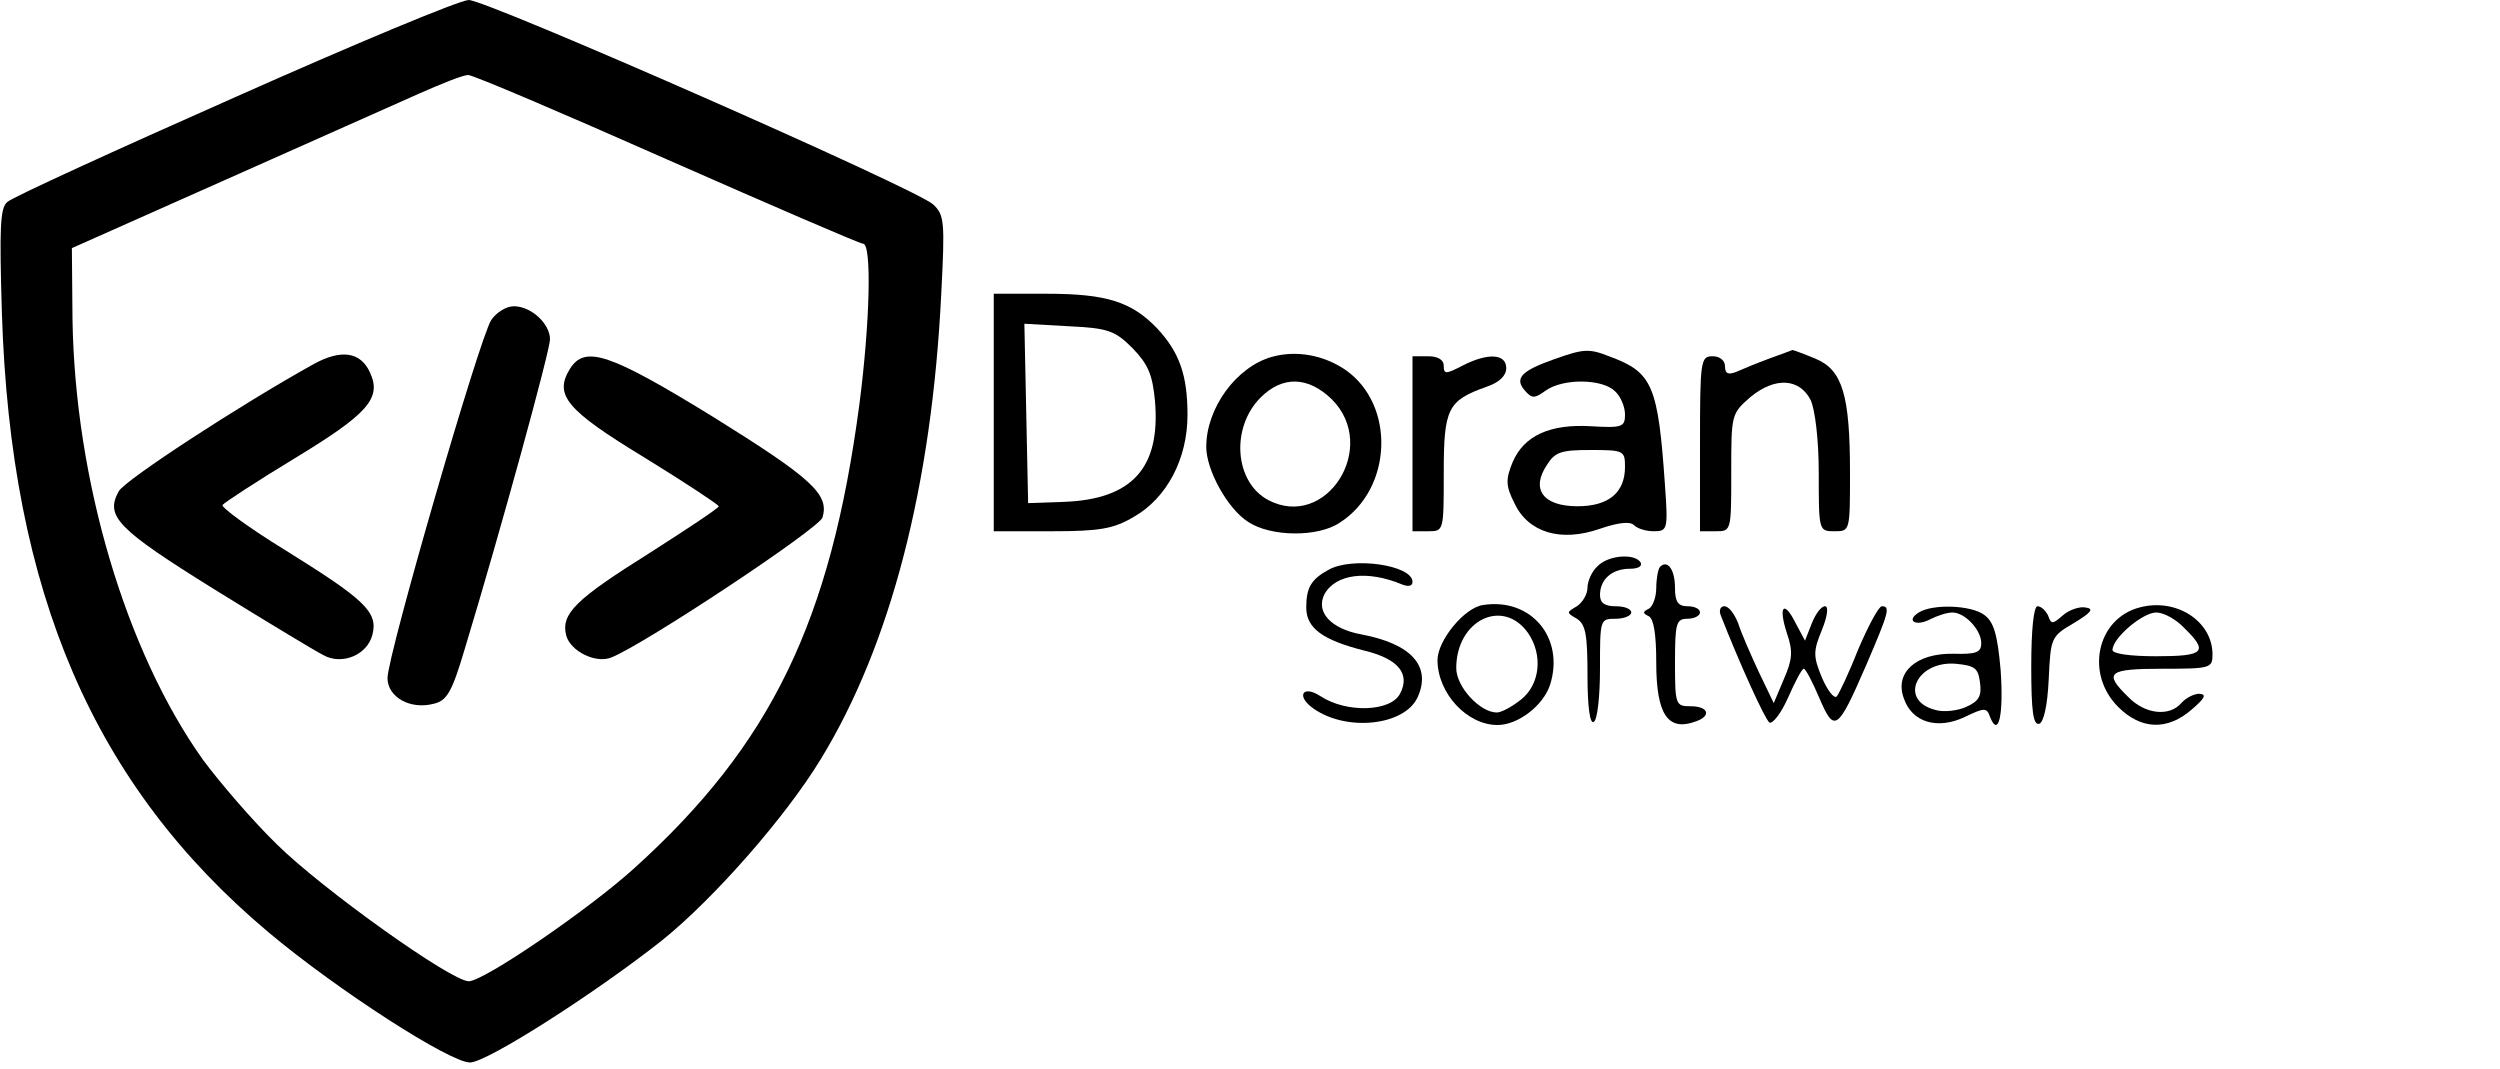 <?xml version="1.0" standalone="no"?>
<!DOCTYPE svg PUBLIC "-//W3C//DTD SVG 20010904//EN"
 "http://www.w3.org/TR/2001/REC-SVG-20010904/DTD/svg10.dtd">
<svg version="1.0" xmlns="http://www.w3.org/2000/svg"
 width="400pt" height="171pt" viewBox="0 0 400 171"
 preserveAspectRatio="xMidYMid meet">

<g transform="translate(0,171) scale(0.1,-0.1)"
fill="#000000" stroke="none">
<path d="M375 1554 c-192 -85 -356 -160 -363 -167 -12 -9 -13 -42 -9 -177 14
-449 147 -757 427 -992 111 -93 290 -208 322 -208 27 0 202 112 308 196 83 67
197 197 253 289 112 183 178 438 193 745 6 116 5 126 -13 143 -29 26 -714 327
-743 327 -14 0 -182 -70 -375 -156z m692 -99 c168 -74 309 -135 314 -135 14 0
11 -126 -6 -257 -46 -347 -141 -544 -360 -742 -74 -67 -241 -181 -265 -181
-28 0 -234 147 -307 219 -40 39 -92 100 -118 135 -124 174 -205 448 -209 705
l-1 114 245 109 c135 60 274 122 310 138 36 16 71 30 79 30 8 0 151 -61 318
-135z"/>
<path d="M786 1198 c-19 -29 -166 -537 -166 -573 0 -30 36 -51 74 -41 21 5 29
18 50 89 57 188 136 476 136 494 0 25 -30 53 -58 53 -12 0 -28 -10 -36 -22z"/>
<path d="M501 1127 c-117 -65 -301 -185 -311 -203 -22 -40 -3 -60 153 -157 84
-52 162 -99 174 -105 30 -17 71 0 79 33 9 36 -13 56 -140 135 -57 35 -102 68
-100 72 3 4 55 38 116 75 117 71 139 96 120 137 -15 33 -46 38 -91 13z"/>
<path d="M912 1120 c-26 -42 -6 -66 119 -142 65 -40 118 -75 119 -78 0 -3 -50
-36 -111 -75 -118 -74 -142 -97 -133 -132 7 -25 47 -45 72 -35 53 21 332 206
338 224 11 37 -16 62 -175 161 -166 102 -205 115 -229 77z"/>
<path d="M1590 1050 l0 -190 93 0 c77 0 99 4 131 23 53 30 86 93 86 163 0 64
-13 100 -48 138 -41 43 -81 56 -177 56 l-85 0 0 -190z m222 103 c25 -26 32
-42 36 -85 9 -107 -37 -157 -146 -161 l-57 -2 -3 144 -3 143 71 -4 c63 -3 74
-7 102 -35z"/>
<path d="M2035 1139 c-57 -16 -105 -82 -105 -144 0 -37 34 -99 67 -120 36 -24
112 -25 147 -1 84 54 89 188 9 244 -35 24 -79 32 -118 21z m96 -68 c76 -76 -9
-210 -102 -161 -54 29 -60 116 -12 164 35 35 76 34 114 -3z"/>
<path d="M2486 1135 c-51 -18 -63 -30 -47 -49 12 -14 16 -14 34 -1 28 20 91
19 111 -1 9 -8 16 -25 16 -37 0 -20 -4 -22 -54 -19 -66 4 -108 -15 -126 -58
-11 -27 -11 -37 3 -65 22 -47 74 -63 137 -41 29 10 48 12 54 6 6 -6 20 -10 32
-10 22 0 23 3 18 73 -11 160 -20 181 -87 206 -35 14 -43 13 -91 -4z m114 -172
c0 -41 -26 -63 -76 -63 -55 0 -75 27 -49 66 13 21 23 24 70 24 53 0 55 -1 55
-27z"/>
<path d="M2830 1136 c-19 -7 -43 -17 -52 -21 -13 -5 -18 -3 -18 9 0 9 -8 16
-20 16 -19 0 -20 -7 -20 -140 l0 -140 25 0 c25 0 25 0 25 94 0 93 0 94 31 121
39 32 78 30 96 -5 7 -15 13 -63 13 -117 0 -92 0 -93 25 -93 25 0 25 0 25 93 0
125 -12 165 -55 183 -19 8 -36 14 -37 14 -2 -1 -19 -7 -38 -14z"/>
<path d="M2260 1000 l0 -140 25 0 c25 0 25 0 25 93 0 103 6 116 68 138 21 7
32 18 32 30 0 23 -29 25 -70 4 -27 -14 -30 -14 -30 0 0 9 -9 15 -25 15 l-25 0
0 -140z"/>
<path d="M2556 804 c-9 -8 -16 -24 -16 -34 0 -11 -8 -24 -17 -30 -17 -10 -17
-10 0 -20 14 -9 17 -25 17 -91 0 -51 4 -78 10 -74 6 3 10 42 10 86 0 78 0 79
25 79 14 0 25 5 25 10 0 6 -11 10 -25 10 -17 0 -25 5 -25 18 0 25 19 42 48 42
13 0 20 4 17 10 -9 15 -52 12 -69 -6z"/>
<path d="M2125 798 c-27 -15 -35 -28 -35 -60 0 -33 26 -52 93 -69 54 -13 74
-37 57 -69 -15 -29 -86 -31 -127 -4 -29 19 -40 0 -11 -20 53 -37 145 -27 166
18 23 50 -10 86 -90 101 -49 9 -73 36 -59 64 18 33 69 39 124 16 10 -4 17 -3
17 4 0 27 -97 41 -135 19z"/>
<path d="M2656 803 c-3 -3 -6 -19 -6 -34 0 -15 -6 -30 -12 -33 -10 -5 -10 -7
0 -12 8 -4 12 -29 12 -74 0 -84 19 -111 64 -94 25 9 19 24 -9 24 -24 0 -25 2
-25 70 0 63 2 70 20 70 11 0 20 5 20 10 0 6 -9 10 -20 10 -15 0 -20 7 -20 29
0 30 -12 46 -24 34z"/>
<path d="M2373 742 c-30 -4 -73 -57 -73 -88 0 -53 47 -104 96 -104 33 0 73 31
84 64 24 75 -30 140 -107 128z m72 -45 c24 -35 19 -82 -11 -106 -15 -12 -32
-21 -39 -21 -27 0 -65 41 -65 71 0 77 75 113 115 56z"/>
<path d="M3423 738 c-68 -18 -87 -106 -34 -159 37 -37 79 -38 118 -4 21 18 24
24 12 25 -9 0 -22 -7 -29 -15 -19 -22 -58 -18 -85 10 -40 39 -32 45 55 45 77
0 80 1 80 23 0 53 -58 91 -117 75z m72 -33 c39 -38 32 -45 -45 -45 -42 0 -70
4 -70 10 0 19 48 60 70 60 12 0 32 -11 45 -25z"/>
<path d="M2753 726 c30 -77 71 -167 78 -172 5 -3 19 15 30 40 11 25 22 46 25
46 3 0 14 -21 25 -47 24 -56 29 -53 75 53 36 84 39 94 25 94 -5 0 -21 -30 -37
-67 -15 -38 -31 -72 -35 -77 -4 -5 -15 9 -24 30 -14 34 -14 42 0 76 9 22 11
38 5 38 -6 0 -15 -12 -21 -27 l-11 -28 -15 28 c-19 38 -28 27 -14 -16 10 -29
9 -42 -5 -74 l-16 -38 -24 50 c-13 28 -28 62 -33 78 -6 15 -15 27 -22 27 -6 0
-9 -6 -6 -14z"/>
<path d="M3070 730 c-21 -13 -5 -23 18 -11 12 6 27 11 36 11 20 0 46 -28 46
-49 0 -15 -8 -18 -45 -17 -59 1 -94 -30 -79 -71 13 -39 54 -51 98 -30 31 15
35 15 40 0 14 -35 22 5 17 75 -5 57 -11 77 -26 88 -21 16 -83 18 -105 4z m98
-112 c3 -22 -2 -30 -22 -39 -13 -6 -36 -9 -49 -5 -60 15 -31 79 32 74 31 -3
36 -7 39 -30z"/>
<path d="M3250 644 c0 -72 3 -95 13 -92 7 3 13 29 15 72 3 66 4 68 40 89 28
17 33 23 19 25 -10 2 -27 -4 -37 -13 -16 -14 -18 -14 -23 0 -4 8 -11 15 -17
15 -6 0 -10 -37 -10 -96z"/>
</g>
</svg>
